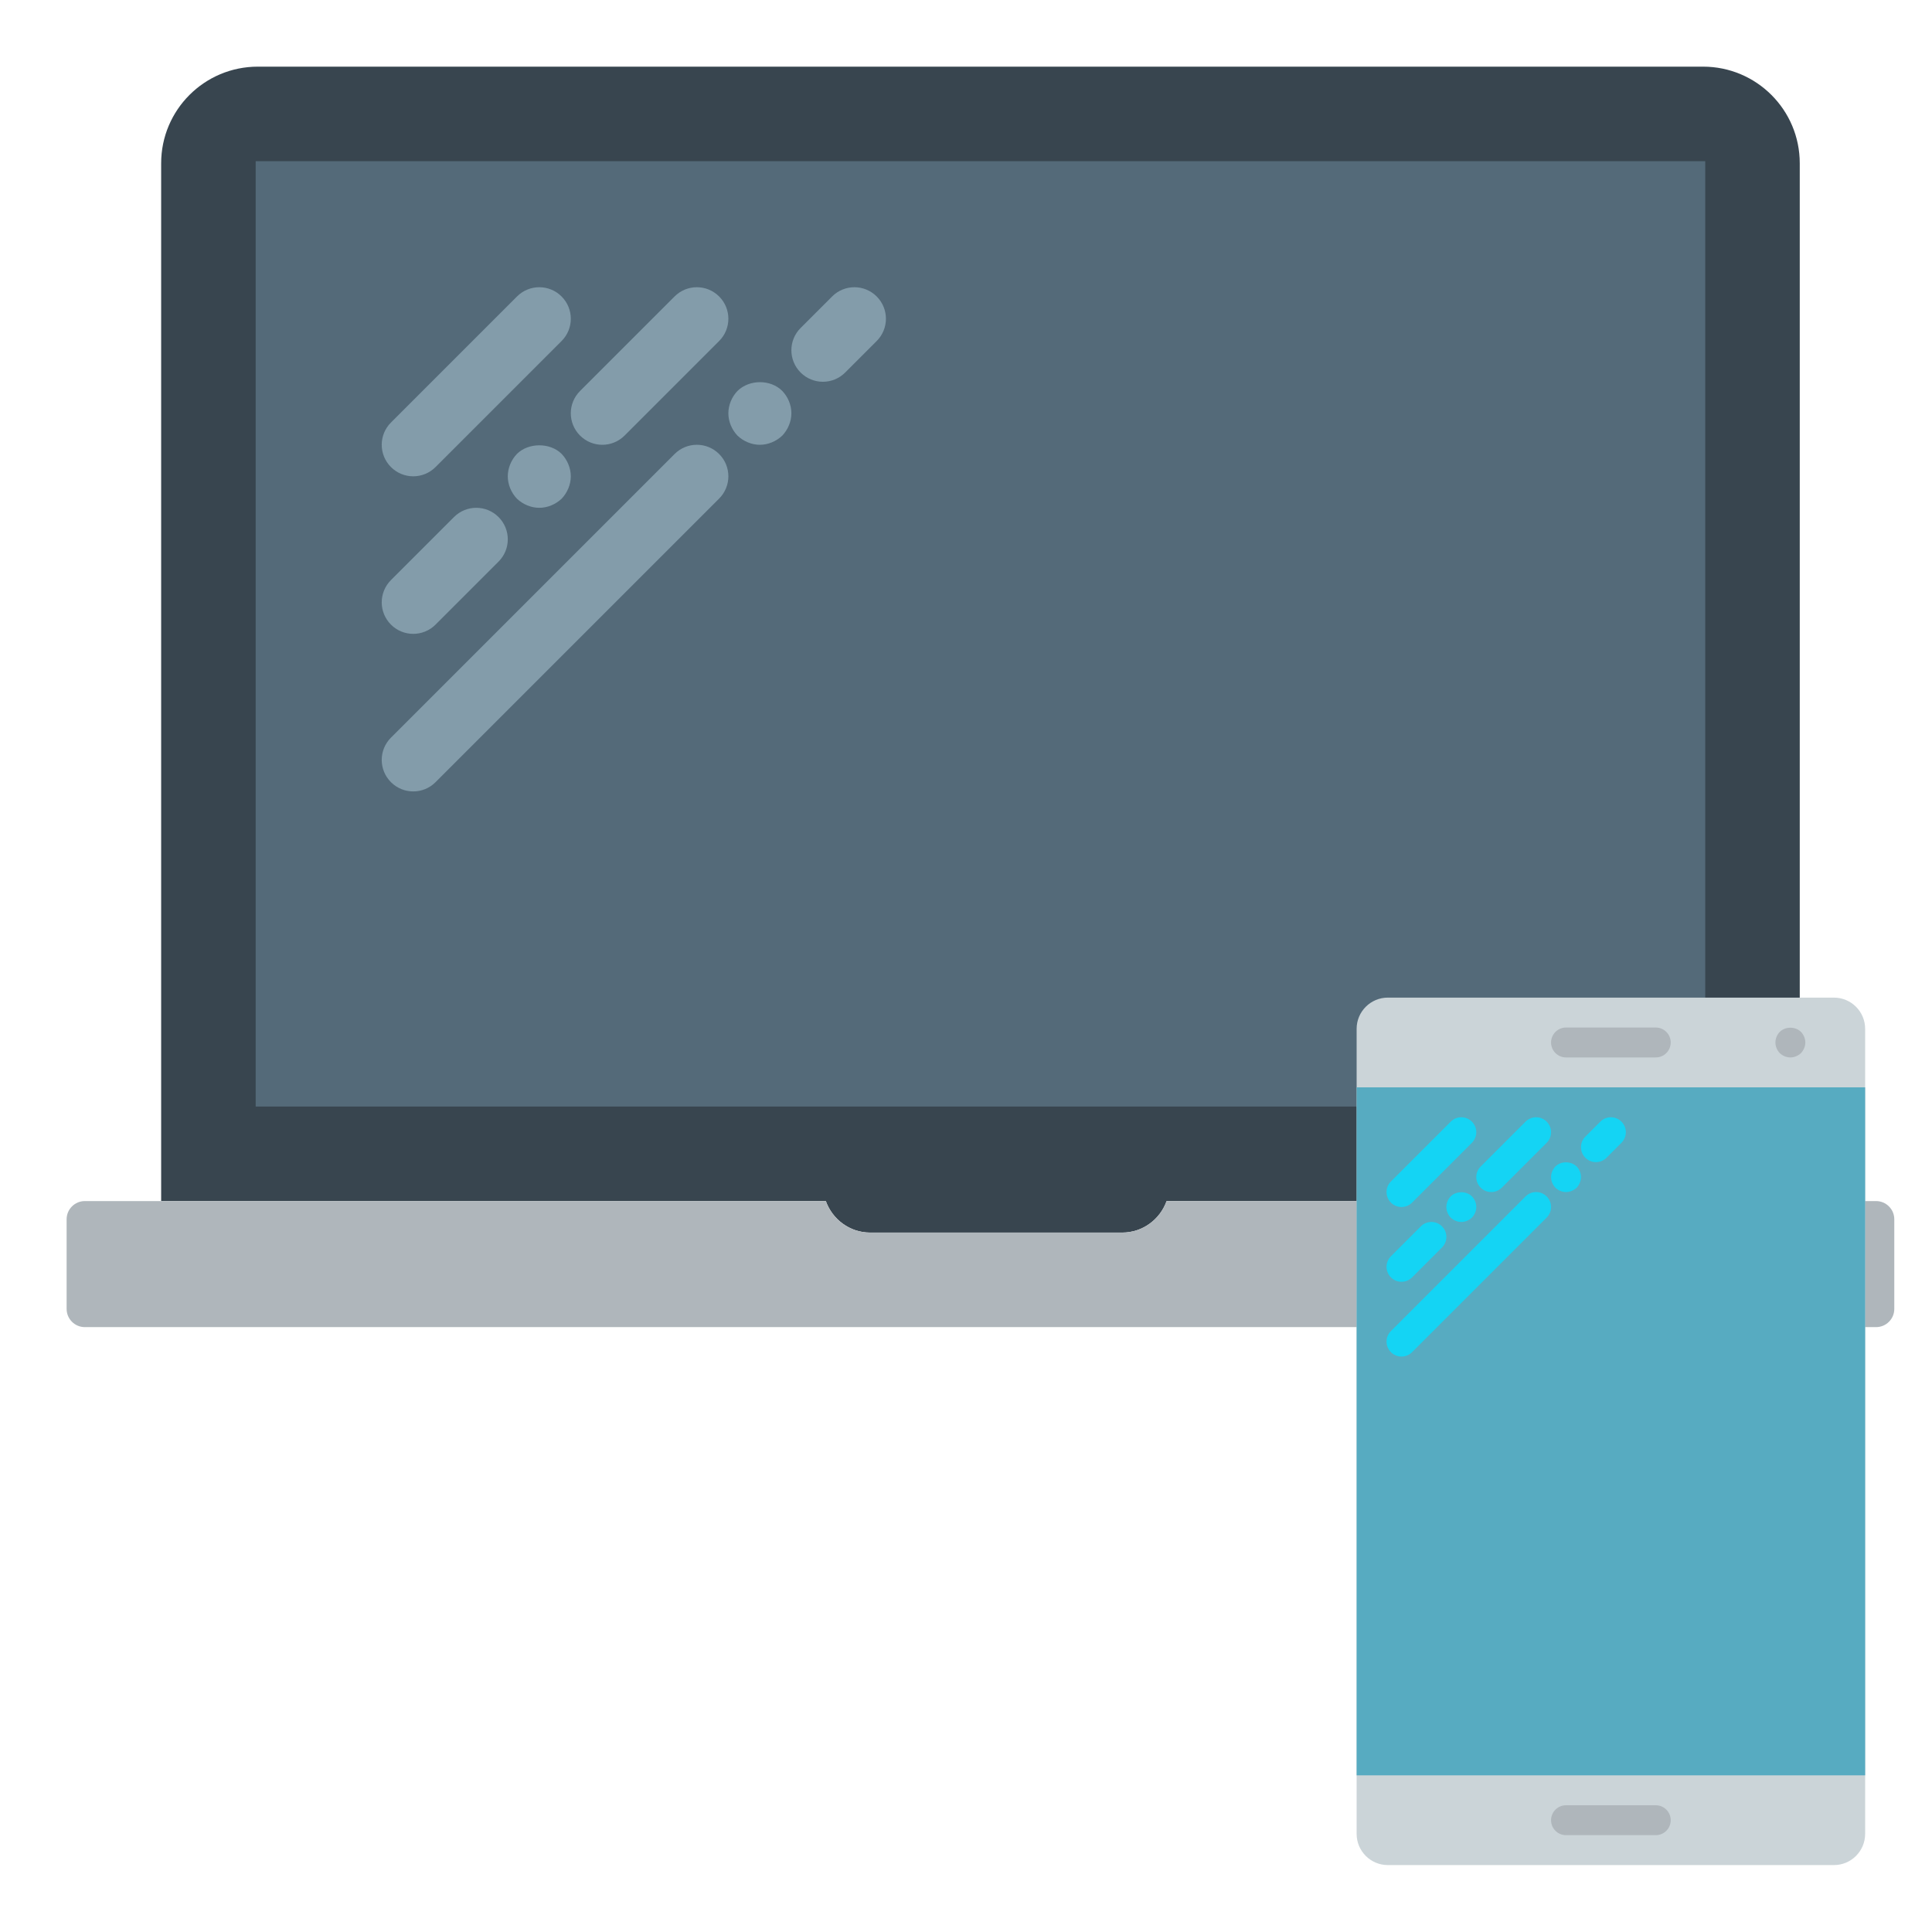 <?xml version="1.0" encoding="UTF-8" standalone="no"?>
<!-- Generator: Adobe Illustrator 19.0.0, SVG Export Plug-In . SVG Version: 6.00 Build 0)  -->

<svg
   xmlns:dc="http://purl.org/dc/elements/1.1/"
   xmlns:cc="http://creativecommons.org/ns#"
   xmlns:rdf="http://www.w3.org/1999/02/22-rdf-syntax-ns#"
   xmlns:svg="http://www.w3.org/2000/svg"
   xmlns="http://www.w3.org/2000/svg"
   xmlns:sodipodi="http://sodipodi.sourceforge.net/DTD/sodipodi-0.dtd"
   xmlns:inkscape="http://www.inkscape.org/namespaces/inkscape"
   version="1.1"
   id="Capa_1"
   x="0px"
   y="0px"
   viewBox="0 0 58 58"
   style="enable-background:new 0 0 58 58;"
   xml:space="preserve"
   inkscape:version="0.48.4 r9939"
   width="100%"
   height="100%"
   sodipodi:docname="computer.svg"
   inkscape:export-filename="/home/atila/NetBeansProjects/wireless-monitor/resources/assets/img-src/computer.png"
   inkscape:export-xdpi="232.75999"
   inkscape:export-ydpi="232.75999"><defs
     id="defs57" /><sodipodi:namedview
     pagecolor="#ffffff"
     bordercolor="#666666"
     borderopacity="1"
     objecttolerance="10"
     gridtolerance="10"
     guidetolerance="10"
     inkscape:pageopacity="0"
     inkscape:pageshadow="2"
     inkscape:window-width="1366"
     inkscape:window-height="744"
     id="namedview55"
     showgrid="false"
     inkscape:zoom="5.1551724"
     inkscape:cx="-0.48494983"
     inkscape:cy="29"
     inkscape:window-x="0"
     inkscape:window-y="0"
     inkscape:window-maximized="1"
     inkscape:current-layer="Capa_1" /><g
     id="g3069"
     transform="matrix(0.946,0,0,0.946,2,-6.513)"><path
       id="path3"
       d="m 24.093,45 c 0.208,0.58 0.758,1 1.407,1 h 8 c 0.649,0 1.2,-0.42 1.407,-1 H 55 V 12.067 C 55,10.373 53.627,9 51.933,9 H 6.067 C 4.373,9 3,10.373 3,12.067 V 45 h 21.093 z"
       style="fill:#38454f"
       inkscape:connector-curvature="0" /><rect
       id="rect5"
       height="30"
       width="46"
       style="fill:#546a79"
       y="12"
       x="6" /><g
       id="g7"><path
         id="path9"
         d="m 11,22 c 0.256,0 0.512,-0.098 0.707,-0.293 l 4,-4 c 0.391,-0.391 0.391,-1.023 0,-1.414 -0.391,-0.391 -1.023,-0.391 -1.414,0 l -4,4 c -0.391,0.391 -0.391,1.023 0,1.414 C 10.488,21.902 10.744,22 11,22 z"
         style="fill:#839caa"
         inkscape:connector-curvature="0" /><path
         id="path11"
         d="m 11,27 c 0.256,0 0.512,-0.098 0.707,-0.293 l 2,-2 c 0.391,-0.391 0.391,-1.023 0,-1.414 -0.391,-0.391 -1.023,-0.391 -1.414,0 l -2,2 c -0.391,0.391 -0.391,1.023 0,1.414 C 10.488,26.902 10.744,27 11,27 z"
         style="fill:#839caa"
         inkscape:connector-curvature="0" /><path
         id="path13"
         d="M 14.29,21.29 C 14.109,21.48 14,21.74 14,22 c 0,0.26 0.109,0.52 0.29,0.71 0.189,0.18 0.45,0.29 0.71,0.29 0.26,0 0.52,-0.11 0.71,-0.29 C 15.89,22.52 16,22.26 16,22 c 0,-0.26 -0.11,-0.52 -0.29,-0.71 -0.37,-0.37 -1.061,-0.36 -1.42,0 z"
         style="fill:#839caa"
         inkscape:connector-curvature="0" /><path
         id="path15"
         d="M 16.293,20.707 C 16.488,20.902 16.744,21 17,21 c 0.256,0 0.512,-0.098 0.707,-0.293 l 3,-3 c 0.391,-0.391 0.391,-1.023 0,-1.414 -0.391,-0.391 -1.023,-0.391 -1.414,0 l -3,3 c -0.391,0.391 -0.391,1.023 0,1.414 z"
         style="fill:#839caa"
         inkscape:connector-curvature="0" /><path
         id="path17"
         d="m 19.293,21.293 -9,9 c -0.391,0.391 -0.391,1.023 0,1.414 C 10.488,31.902 10.744,32 11,32 c 0.256,0 0.512,-0.098 0.707,-0.293 l 9,-9 c 0.391,-0.391 0.391,-1.023 0,-1.414 -0.391,-0.391 -1.023,-0.391 -1.414,0 z"
         style="fill:#839caa"
         inkscape:connector-curvature="0" /><path
         id="path19"
         d="M 21.29,19.29 C 21.109,19.48 21,19.74 21,20 c 0,0.26 0.109,0.52 0.29,0.71 0.189,0.18 0.45,0.29 0.71,0.29 0.26,0 0.52,-0.11 0.71,-0.29 C 22.89,20.52 23,20.26 23,20 c 0,-0.27 -0.11,-0.52 -0.29,-0.71 -0.37,-0.37 -1.04,-0.37 -1.42,0 z"
         style="fill:#839caa"
         inkscape:connector-curvature="0" /><path
         id="path21"
         d="m 25.707,16.293 c -0.391,-0.391 -1.023,-0.391 -1.414,0 l -1,1 c -0.391,0.391 -0.391,1.023 0,1.414 C 23.488,18.902 23.744,19 24,19 c 0.256,0 0.512,-0.098 0.707,-0.293 l 1,-1 c 0.391,-0.391 0.391,-1.023 0,-1.414 z"
         style="fill:#839caa"
         inkscape:connector-curvature="0" /></g><path
       id="path23"
       d="m 34.907,45 c -0.208,0.58 -0.758,1 -1.407,1 h -8 c -0.649,0 -1.2,-0.42 -1.407,-1 H 0.578 C 0.259,45 0,45.259 0,45.578 v 2.844 C 0,48.741 0.259,49 0.578,49 H 57.422 C 57.741,49 58,48.741 58,48.422 V 45.578 C 58,45.259 57.741,45 57.422,45 H 34.907 z"
       style="fill:#afb6bb"
       inkscape:connector-curvature="0" /></g><g
     id="g25" /><g
     id="g27" /><g
     id="g29" /><g
     id="g31" /><g
     id="g33" /><g
     id="g35" /><g
     id="g37" /><g
     id="g39" /><g
     id="g41" /><g
     id="g43" /><g
     id="g45" /><g
     id="g47" /><g
     id="g49" /><g
     id="g51" /><g
     id="g53" /><g
     transform="matrix(0.449,0,0,0.449,35.339,29.949)"
     id="g3040"><path
       inkscape:connector-curvature="0"
       id="path3-3"
       d="M 43.912,58 H 14.088 C 12.935,58 12,57.065 12,55.912 V 2.088 C 12,0.935 12.935,0 14.088,0 H 43.911 C 45.065,0 46,0.935 46,2.088 V 55.911 C 46,57.065 45.065,58 43.912,58 z"
       style="fill:#cbd4d8" /><rect
       id="rect5-6"
       height="46"
       width="34"
       style="fill:#57abc1"
       y="6"
       x="12" /><path
       inkscape:connector-curvature="0"
       id="path7"
       d="m 32,56 h -6 c -0.553,0 -1,-0.447 -1,-1 0,-0.553 0.447,-1 1,-1 h 6 c 0.553,0 1,0.447 1,1 0,0.553 -0.447,1 -1,1 z"
       style="fill:#afb6bb" /><g
       id="g9"><path
         inkscape:connector-curvature="0"
         id="path11-7"
         d="m 15,14 c 0.256,0 0.512,-0.098 0.707,-0.293 l 4,-4 c 0.391,-0.391 0.391,-1.023 0,-1.414 -0.391,-0.391 -1.023,-0.391 -1.414,0 l -4,4 c -0.391,0.391 -0.391,1.023 0,1.414 C 14.488,13.902 14.744,14 15,14 z"
         style="fill:#14d4f4" /><path
         inkscape:connector-curvature="0"
         id="path13-5"
         d="m 15,19 c 0.256,0 0.512,-0.098 0.707,-0.293 l 2,-2 c 0.391,-0.391 0.391,-1.023 0,-1.414 -0.391,-0.391 -1.023,-0.391 -1.414,0 l -2,2 c -0.391,0.391 -0.391,1.023 0,1.414 C 14.488,18.902 14.744,19 15,19 z"
         style="fill:#14d4f4" /><path
         inkscape:connector-curvature="0"
         id="path15-3"
         d="M 18.29,13.29 C 18.109,13.479 18,13.74 18,14 c 0,0.26 0.109,0.52 0.29,0.71 0.189,0.18 0.45,0.29 0.71,0.29 0.26,0 0.52,-0.11 0.71,-0.29 C 19.89,14.52 20,14.26 20,14 c 0,-0.271 -0.11,-0.521 -0.29,-0.71 -0.37,-0.37 -1.04,-0.37 -1.42,0 z"
         style="fill:#14d4f4" /><path
         inkscape:connector-curvature="0"
         id="path17-5"
         d="M 20.293,12.707 C 20.488,12.902 20.744,13 21,13 c 0.256,0 0.512,-0.098 0.707,-0.293 l 3,-3 c 0.391,-0.391 0.391,-1.023 0,-1.414 -0.391,-0.391 -1.023,-0.391 -1.414,0 l -3,3 c -0.391,0.391 -0.391,1.023 0,1.414 z"
         style="fill:#14d4f4" /><path
         inkscape:connector-curvature="0"
         id="path19-6"
         d="m 23.293,13.293 -9,9 c -0.391,0.391 -0.391,1.023 0,1.414 C 14.488,23.902 14.744,24 15,24 c 0.256,0 0.512,-0.098 0.707,-0.293 l 9,-9 c 0.391,-0.391 0.391,-1.023 0,-1.414 -0.391,-0.391 -1.023,-0.391 -1.414,0 z"
         style="fill:#14d4f4" /><path
         inkscape:connector-curvature="0"
         id="path21-2"
         d="M 25.29,11.29 C 25.109,11.479 25,11.74 25,12 c 0,0.26 0.109,0.52 0.29,0.71 0.189,0.18 0.45,0.29 0.71,0.29 0.26,0 0.52,-0.11 0.71,-0.29 C 26.89,12.52 27,12.26 27,12 c 0,-0.26 -0.101,-0.521 -0.29,-0.71 -0.38,-0.37 -1.05,-0.37 -1.42,0 z"
         style="fill:#14d4f4" /><path
         inkscape:connector-curvature="0"
         id="path23-9"
         d="m 29.707,8.293 c -0.391,-0.391 -1.023,-0.391 -1.414,0 l -1,1 c -0.391,0.391 -0.391,1.023 0,1.414 C 27.488,10.902 27.744,11 28,11 c 0.256,0 0.512,-0.098 0.707,-0.293 l 1,-1 c 0.391,-0.391 0.391,-1.023 0,-1.414 z"
         style="fill:#14d4f4" /></g><path
       inkscape:connector-curvature="0"
       id="path25"
       d="M 41,4 C 40.729,4 40.479,3.89 40.29,3.71 40.109,3.52 40,3.26 40,3 40,2.74 40.109,2.479 40.29,2.29 40.67,1.92 41.33,1.92 41.71,2.29 41.89,2.479 42,2.74 42,3 42,3.26 41.89,3.52 41.71,3.71 41.52,3.89 41.26,4 41,4 z"
       style="fill:#afb6bb" /><path
       inkscape:connector-curvature="0"
       id="path27"
       d="M 32,4 H 26 C 25.447,4 25,3.553 25,3 25,2.447 25.447,2 26,2 h 6 c 0.553,0 1,0.447 1,1 0,0.553 -0.447,1 -1,1 z"
       style="fill:#afb6bb" /></g></svg>